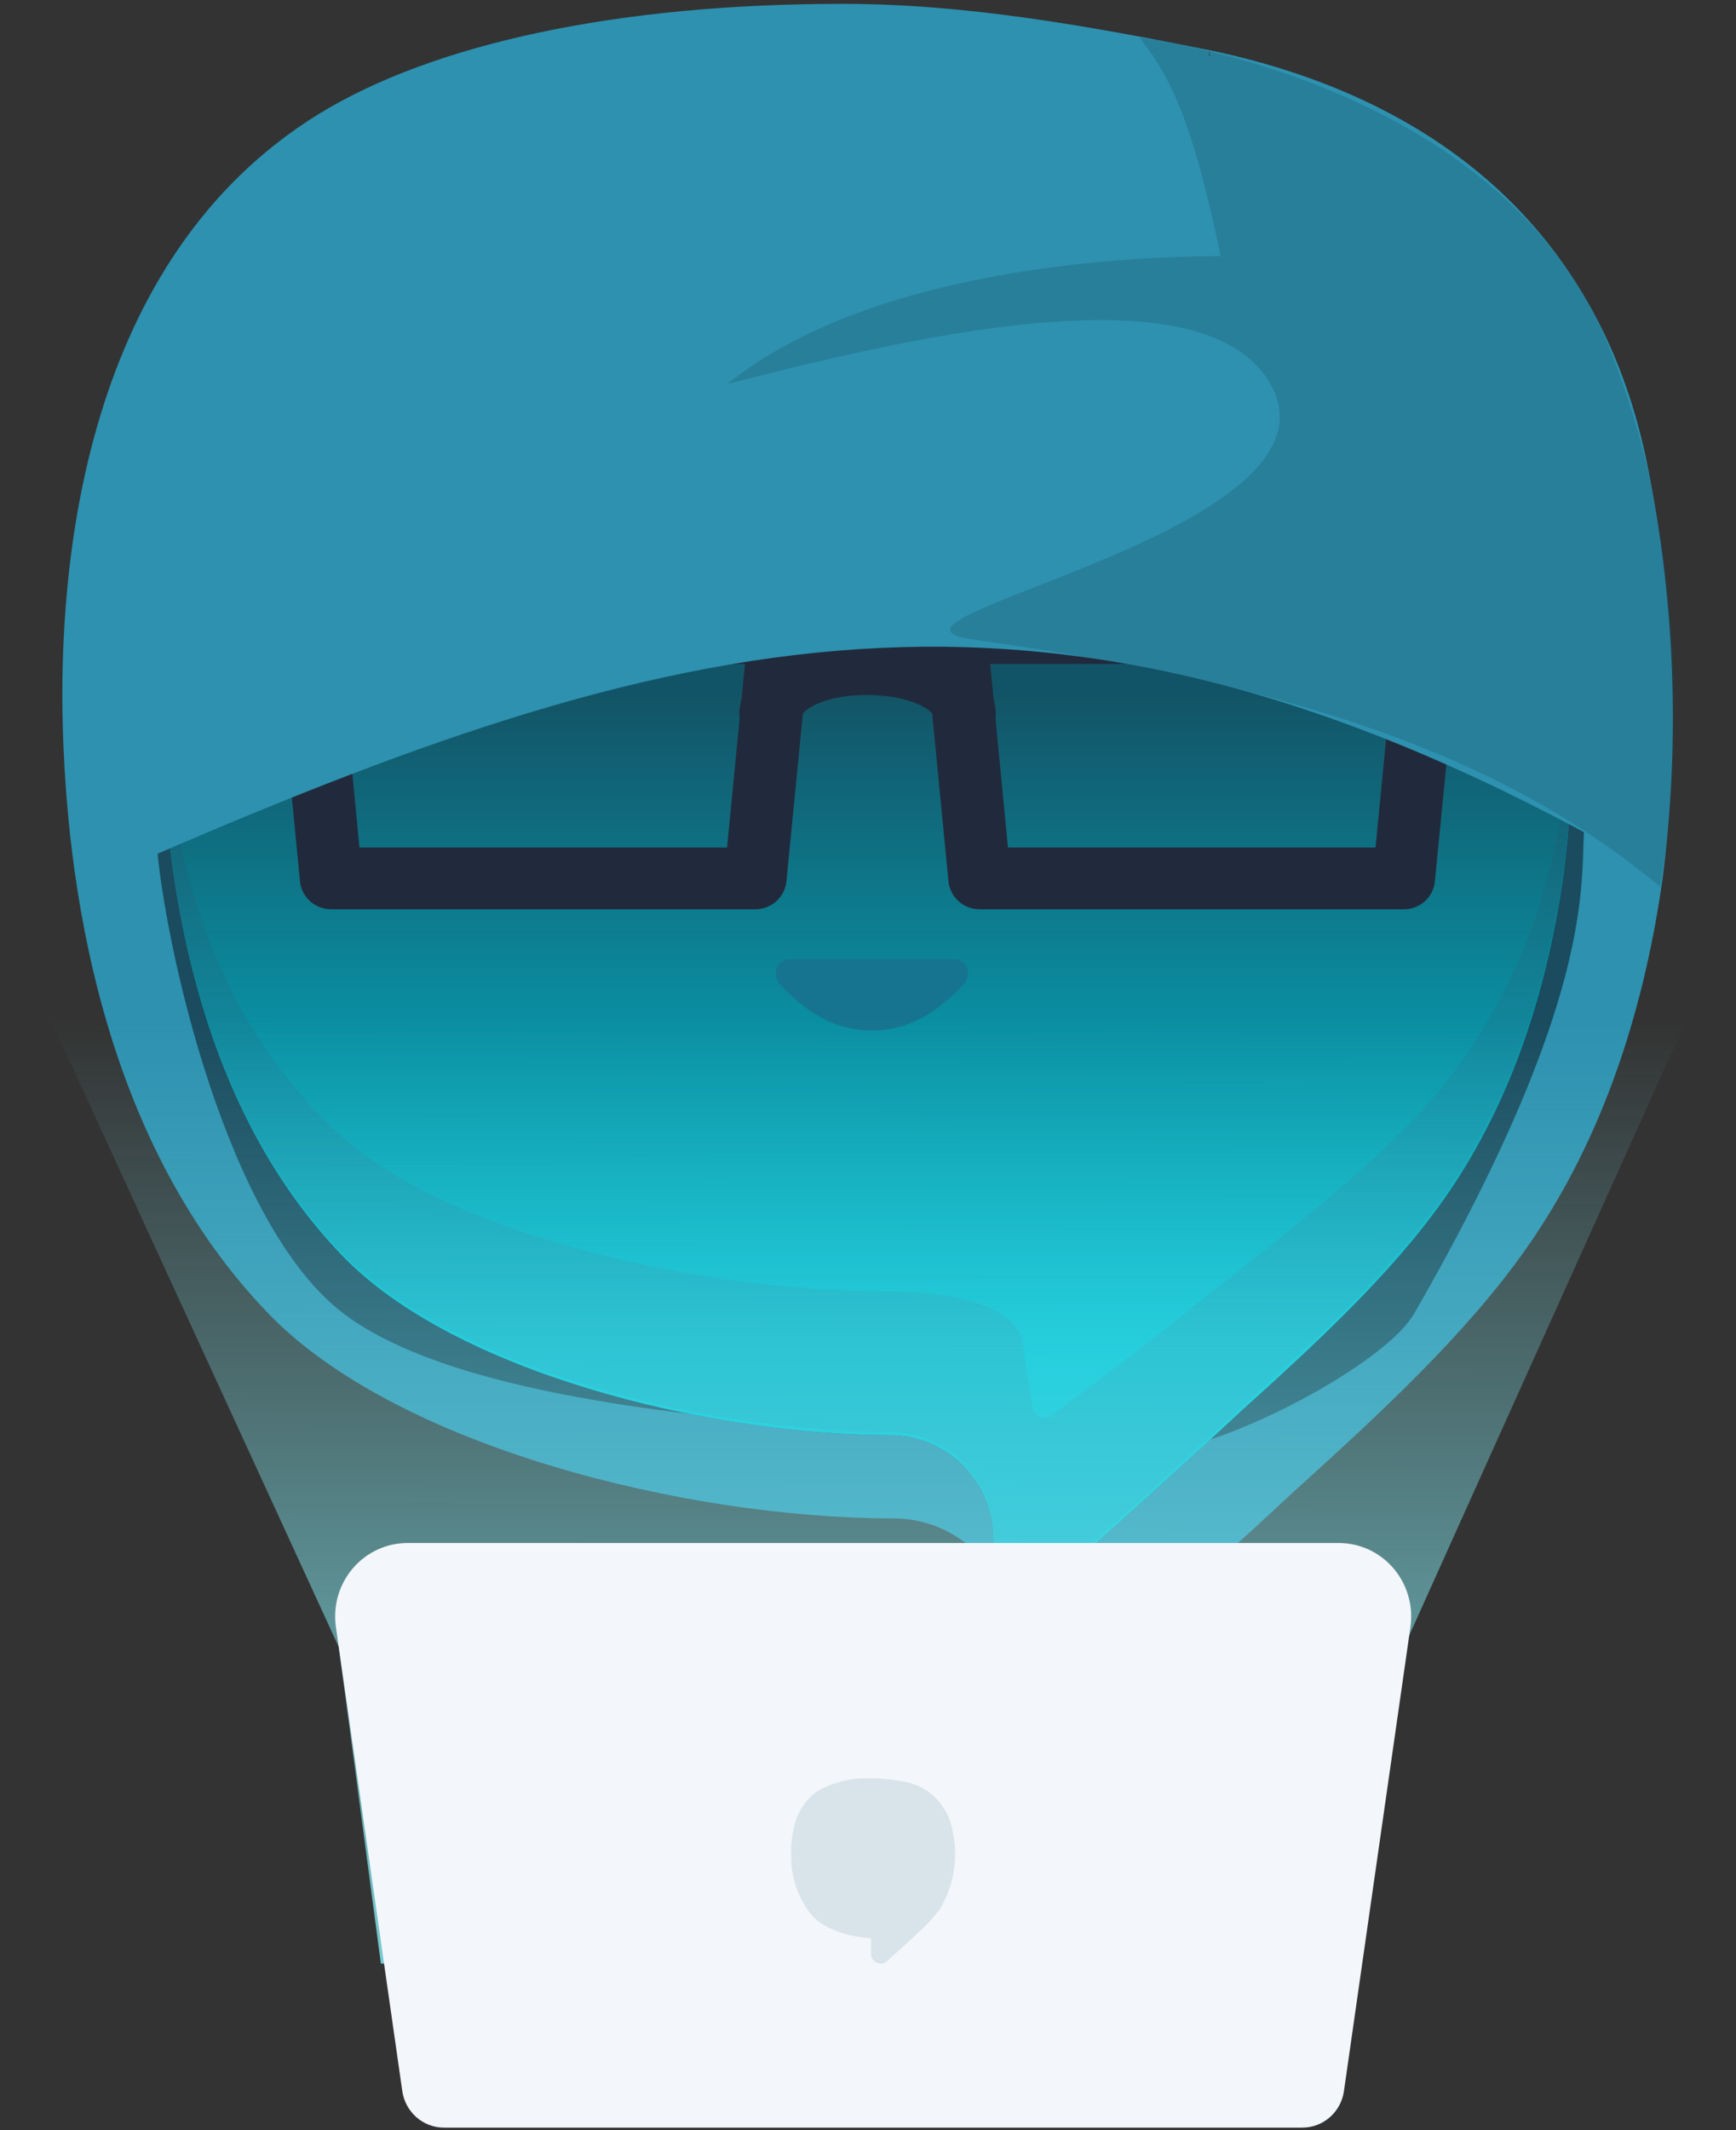 <svg width="256" height="314" viewBox="0 0 256 314" fill="none" xmlns="http://www.w3.org/2000/svg">
<rect x="0" y="0" width="256" height="314" fill="#333333" stroke="none"/>
<path fill-rule="evenodd" clip-rule="evenodd" d="M178.38 7.399C160.507 3.831 142.311 0.535 124.086 0.569C91.369 0.569 64.049 6.332 46.963 16.828C12.41 38.154 8.514 82.938 9.275 107.741C10.059 133.396 15.993 169.12 39.528 193.563C58.406 213.186 101.043 223.771 131.654 223.815C133.939 223.798 136.205 224.232 138.322 225.093C140.438 225.954 142.364 227.226 143.989 228.834C144.925 229.761 145.751 230.789 146.451 231.897V226.672C146.444 224.671 146.041 222.692 145.267 220.847C144.492 219.003 143.361 217.329 141.938 215.923C140.515 214.516 138.829 213.405 136.975 212.651C135.122 211.898 133.138 211.519 131.137 211.534C104.332 211.495 66.998 202.24 50.468 185.082C29.86 163.709 24.663 132.473 23.977 110.041C23.31 88.354 26.722 49.196 56.978 30.548C71.939 21.371 95.862 16.332 124.51 16.332C140.468 16.302 156.39 17.859 172.04 20.979C202.728 27.372 222.807 46.843 228.591 75.844C232.148 93.337 232.81 111.295 230.552 129.002C227.905 147.807 222.003 163.886 212.904 176.788C205.12 187.847 193.884 198.181 183.021 207.985C182.16 208.772 181.299 209.573 180.441 210.371M148.94 238.537C149.072 239.393 149.14 240.259 149.144 241.128V252.857C149.144 253.244 149.255 253.623 149.464 253.948C149.673 254.274 149.971 254.533 150.322 254.693C150.674 254.854 151.064 254.91 151.447 254.855C151.83 254.8 152.188 254.635 152.48 254.381C162.356 245.77 172.836 236.441 183.182 226.865C184.754 225.472 186.353 223.983 187.961 222.485C188.941 221.572 189.924 220.656 190.907 219.756C203.313 208.544 216.145 196.725 225.035 184.077C235.425 169.321 242.166 150.932 245.189 129.426C247.767 109.175 247.011 88.637 242.949 68.631C236.343 35.463 213.426 14.71 178.38 7.399M148.94 238.537C149.096 238.467 149.242 238.374 149.373 238.261L148.94 238.537ZM149.373 238.261C158.02 230.731 167.197 222.574 176.256 214.201L149.373 238.261ZM176.256 214.201C177.633 212.983 179.032 211.681 180.44 210.372L176.256 214.201Z" fill="#2D91AF"/>
<path d="M50.666 193.618C33.28 180.428 24.287 139.194 23.088 124.272C87.638 131.733 234.523 114.64 233.723 120.875C232.724 128.669 236.721 144.656 208.543 193.618C203.169 202.955 168.168 219.675 165.976 212.004C165.177 209.206 149.389 217.599 140.796 212.004C135.2 209.805 124.009 211.604 116.615 210.205C109.221 208.806 68.053 206.808 50.666 193.618Z" fill="#1A4B5E"/>
<path d="M172.041 20.979C156.39 17.859 140.468 16.302 124.51 16.332C95.862 16.332 71.939 21.371 56.978 30.548C26.722 49.196 23.31 88.354 23.977 110.041C24.663 132.473 29.86 163.709 50.468 185.082C66.998 202.24 104.333 211.495 131.137 211.534C133.138 211.519 135.122 211.898 136.975 212.651C138.829 213.405 140.515 214.516 141.938 215.923C143.361 217.329 144.492 219.003 145.267 220.847C146.041 222.692 146.444 224.671 146.451 226.672V236.927C146.451 237.266 146.549 237.597 146.732 237.882C146.915 238.167 147.176 238.393 147.484 238.533C147.792 238.674 148.133 238.723 148.468 238.675C148.803 238.626 149.118 238.482 149.373 238.261C158.02 230.731 167.197 222.574 176.256 214.201C178.472 212.24 180.747 210.064 183.021 207.985C193.884 198.181 205.12 187.847 212.905 176.788C222.003 163.886 227.905 147.807 230.552 129.002C232.81 111.295 232.148 93.337 228.591 75.844C222.807 46.843 202.728 27.372 172.041 20.979Z" fill="#00C6D7"/>
<path opacity="0.25" d="M230.362 118.824C228.279 133.932 222.185 148.205 212.715 160.159C204.871 169.747 193.694 178.591 182.831 187.16C180.557 188.963 178.282 190.748 176.066 192.532C167.007 199.807 163.772 202.082 155.105 208.611C154.861 208.792 154.574 208.909 154.273 208.949C153.972 208.99 153.665 208.954 153.381 208.844C153.098 208.735 152.846 208.555 152.65 208.323C152.455 208.09 152.321 207.811 152.262 207.513L150.968 199.219C150.968 191.964 139.477 190.395 131.065 190.375C104.26 190.375 66.926 182.336 50.396 167.512C29.748 148.943 24.591 121.922 23.905 102.529C23.905 102.176 23.905 101.823 23.905 101.451C23.905 104.353 23.905 107.098 23.905 109.588C24.591 132.021 29.787 163.257 50.396 184.63C66.926 201.787 104.26 211.043 131.065 211.082C133.066 211.066 135.05 211.446 136.903 212.199C138.757 212.952 140.443 214.064 141.866 215.47C143.289 216.877 144.42 218.55 145.194 220.395C145.969 222.24 146.372 224.219 146.379 226.22V236.475C146.379 236.813 146.476 237.145 146.659 237.43C146.842 237.714 147.103 237.94 147.411 238.081C147.719 238.222 148.061 238.271 148.396 238.222C148.731 238.174 149.045 238.03 149.301 237.808C157.948 230.279 167.125 222.121 176.184 213.749C178.4 211.788 180.674 209.611 182.949 207.533C193.812 197.728 205.048 187.395 212.832 176.336C221.931 163.433 227.833 147.354 230.48 128.55C231.555 120.459 231.988 112.296 231.774 104.137C231.609 109.057 231.138 113.963 230.362 118.824Z" fill="#2D91AF"/>
<path opacity="0.2" d="M135.997 43.078C148.977 47.51 169.527 48.078 185.371 58.236C191.253 61.922 199.685 64.001 201.999 60.314C204.312 56.628 203.861 50.824 195.9 44.804C186.782 37.941 177.841 32.607 145.134 29.117C131.153 27.588 126.173 39.725 135.997 43.078Z" fill="white"/>
<path opacity="0.2" d="M205.469 80.902C209.335 80.902 212.469 77.768 212.469 73.902C212.469 70.036 209.335 66.902 205.469 66.902C201.603 66.902 198.469 70.036 198.469 73.902C198.469 77.768 201.603 80.902 205.469 80.902Z" fill="white"/>
<path d="M172.041 20.979C156.39 17.859 140.468 16.302 124.51 16.332C95.862 16.332 71.939 21.371 56.978 30.548C26.722 49.196 23.31 88.354 23.977 110.041C24.663 132.473 29.86 163.709 50.468 185.082C66.998 202.24 104.333 211.495 131.137 211.534C133.138 211.519 135.122 211.898 136.975 212.651C138.829 213.405 140.515 214.516 141.938 215.923C143.361 217.329 144.492 219.003 145.267 220.847C146.041 222.692 146.444 224.671 146.451 226.672V236.927C146.451 237.266 146.549 237.597 146.732 237.882C146.915 238.167 147.176 238.393 147.484 238.533C147.792 238.674 148.133 238.723 148.468 238.675C148.803 238.626 149.118 238.482 149.373 238.261C158.02 230.731 167.197 222.574 176.256 214.201C178.472 212.24 180.747 210.064 183.021 207.985C193.884 198.181 205.12 187.847 212.905 176.788C222.003 163.886 227.905 147.807 230.552 129.002C232.81 111.295 232.148 93.337 228.591 75.844C222.807 46.843 202.728 27.372 172.041 20.979Z" fill="url(#paint0_linear_10648_1650)" fill-opacity="0.7"/>
<path d="M111.377 134.027H48.828C47.682 134.028 46.578 133.606 45.729 132.845C44.88 132.084 44.348 131.038 44.236 129.91L40.738 93.828C40.679 93.196 40.753 92.559 40.956 91.957C41.16 91.354 41.489 90.801 41.921 90.332C42.353 89.862 42.879 89.487 43.466 89.23C44.053 88.974 44.688 88.841 45.33 88.841H114.939C115.583 88.844 116.218 88.98 116.806 89.239C117.393 89.499 117.919 89.876 118.351 90.348C118.779 90.816 119.104 91.367 119.303 91.967C119.503 92.566 119.573 93.2 119.51 93.828L115.969 129.91C115.857 131.038 115.325 132.084 114.477 132.845C113.628 133.606 112.523 134.028 111.377 134.027ZM53.012 124.922H107.215L109.854 97.861H50.394L53.012 124.922Z" fill="#212A3C"/>
<path d="M207.027 134.027H144.455C143.31 134.027 142.205 133.606 141.356 132.845C140.507 132.084 139.975 131.038 139.863 129.91L136.366 93.828C136.306 93.196 136.38 92.558 136.584 91.956C136.788 91.354 137.116 90.801 137.548 90.331C137.98 89.862 138.507 89.487 139.094 89.23C139.681 88.973 140.316 88.841 140.958 88.841H210.567C211.208 88.84 211.842 88.973 212.428 89.23C213.014 89.487 213.54 89.862 213.97 90.332C214.401 90.802 214.727 91.356 214.928 91.958C215.129 92.56 215.201 93.197 215.138 93.828L211.597 129.91C211.49 131.036 210.963 132.082 210.117 132.843C209.272 133.605 208.17 134.027 207.027 134.027ZM148.64 124.922H202.842L205.482 97.861H146.022L148.64 124.922Z" fill="#212A3C"/>
<path d="M113.643 109.836H113.173C112.573 109.779 111.99 109.601 111.457 109.313C110.924 109.025 110.453 108.632 110.069 108.157C109.686 107.682 109.398 107.135 109.222 106.546C109.047 105.957 108.986 105.339 109.045 104.727C109.73 97.63 117.065 93.044 127.779 93.044C136.718 93.044 146.063 96.669 146.833 104.727C146.891 105.339 146.83 105.957 146.653 106.545C146.477 107.133 146.189 107.68 145.806 108.154C145.423 108.629 144.952 109.022 144.42 109.31C143.888 109.599 143.305 109.778 142.706 109.836C142.106 109.895 141.501 109.833 140.925 109.653C140.349 109.473 139.814 109.179 139.349 108.787C138.884 108.396 138.5 107.915 138.217 107.372C137.934 106.829 137.759 106.234 137.702 105.622C137.595 104.661 134.13 102.434 127.779 102.434C121.684 102.434 118.284 104.617 118.177 105.622C118.066 106.773 117.541 107.841 116.703 108.619C115.866 109.397 114.776 109.831 113.643 109.836Z" fill="#212A3C"/>
<path d="M239.934 126.159C156.344 78.999 102.381 91.575 22.494 126.159V96.815V64.851L45.243 27.123L107.671 10.879L200.255 20.311L231.469 52.275L239.934 126.159Z" fill="#2D91AF"/>
<path d="M140.758 141.383H116.4C114.437 141.383 113.724 143.762 115.113 145.204C118.16 148.338 122.281 151.892 128.57 151.892C134.858 151.892 138.98 148.309 142.027 145.204C143.435 143.762 142.721 141.383 140.758 141.383Z" fill="#167491"/>
<path d="M177.967 7.963L179.765 9.362L182.363 13.758V19.354V20.753L179.765 23.351H169.374V15.757L175.369 7.963H177.967Z" fill="#2D91AF"/>
<path d="M180.026 37.753C176.063 19.154 173.265 12.16 168.069 5.565C168.069 5.565 221.018 11.76 237.015 50.53C253.012 89.299 244.809 130.667 244.809 130.667C227.023 116.079 201.643 102.289 143.688 94.296C123.014 91.444 199.852 78.529 187.33 56.573C177.313 39.008 132.012 50.3 107.316 56.573C129.021 39.008 168.668 37.753 180.026 37.753Z" fill="#1A4B5D" fill-opacity="0.25"/>
<path d="M0 134.065H256L207.038 242.78L200.773 289.437H56.167L49.961 242.78L0 134.065Z" fill="url(#paint1_linear_10648_1650)"/>
<path d="M197.439 227.437H60.07C58.541 227.44 57.032 227.776 55.642 228.422C54.253 229.068 53.017 230.011 52.017 231.184C51.018 232.358 50.278 233.736 49.849 235.225C49.42 236.715 49.312 238.28 49.53 239.816L59.324 308.223C59.538 309.718 60.276 311.085 61.402 312.073C62.527 313.062 63.966 313.607 65.454 313.607H192.054C193.543 313.609 194.983 313.065 196.109 312.076C197.235 311.087 197.972 309.719 198.185 308.223L207.99 239.816C208.209 238.279 208.1 236.713 207.67 235.223C207.24 233.733 206.5 232.354 205.499 231.18C204.498 230.006 203.261 229.064 201.87 228.418C200.479 227.773 198.968 227.438 197.439 227.437Z" fill="#F3F6FA"/>
<path opacity="0.8" d="M140.439 269.735C140.116 267.953 139.267 266.316 138.005 265.045C136.743 263.773 135.13 262.93 133.384 262.628C131.731 262.293 130.049 262.125 128.363 262.127C125.749 262.022 123.153 262.615 120.831 263.849C117.944 265.61 116.513 269.067 116.689 273.591C116.645 276.826 117.757 279.965 119.814 282.42C121.773 284.515 125.526 285.556 128.451 285.685V288.011C128.451 288.387 128.596 288.748 128.855 289.015C129.113 289.282 129.464 289.434 129.832 289.437H129.957C130.244 289.411 130.516 289.294 130.736 289.103C131.865 288.114 133.359 286.79 134.815 285.402L135.456 284.798C136.627 283.768 137.687 282.614 138.619 281.354C140.702 277.879 141.356 273.702 140.439 269.735Z" fill="#D2DFE6"/>
<defs>
<linearGradient id="paint0_linear_10648_1650" x1="127.939" y1="85.688" x2="127.939" y2="215.469" gradientUnits="userSpaceOnUse">
<stop offset="0.132" stop-color="#1A2437"/>
<stop offset="0.872" stop-color="#202C44" stop-opacity="0"/>
</linearGradient>
<linearGradient id="paint1_linear_10648_1650" x1="128.47" y1="331.59" x2="128.76" y2="150.303" gradientUnits="userSpaceOnUse">
<stop offset="0.108" stop-color="#80E3EB"/>
<stop offset="1" stop-color="#80E3EB" stop-opacity="0"/>
</linearGradient>
</defs>
</svg>
